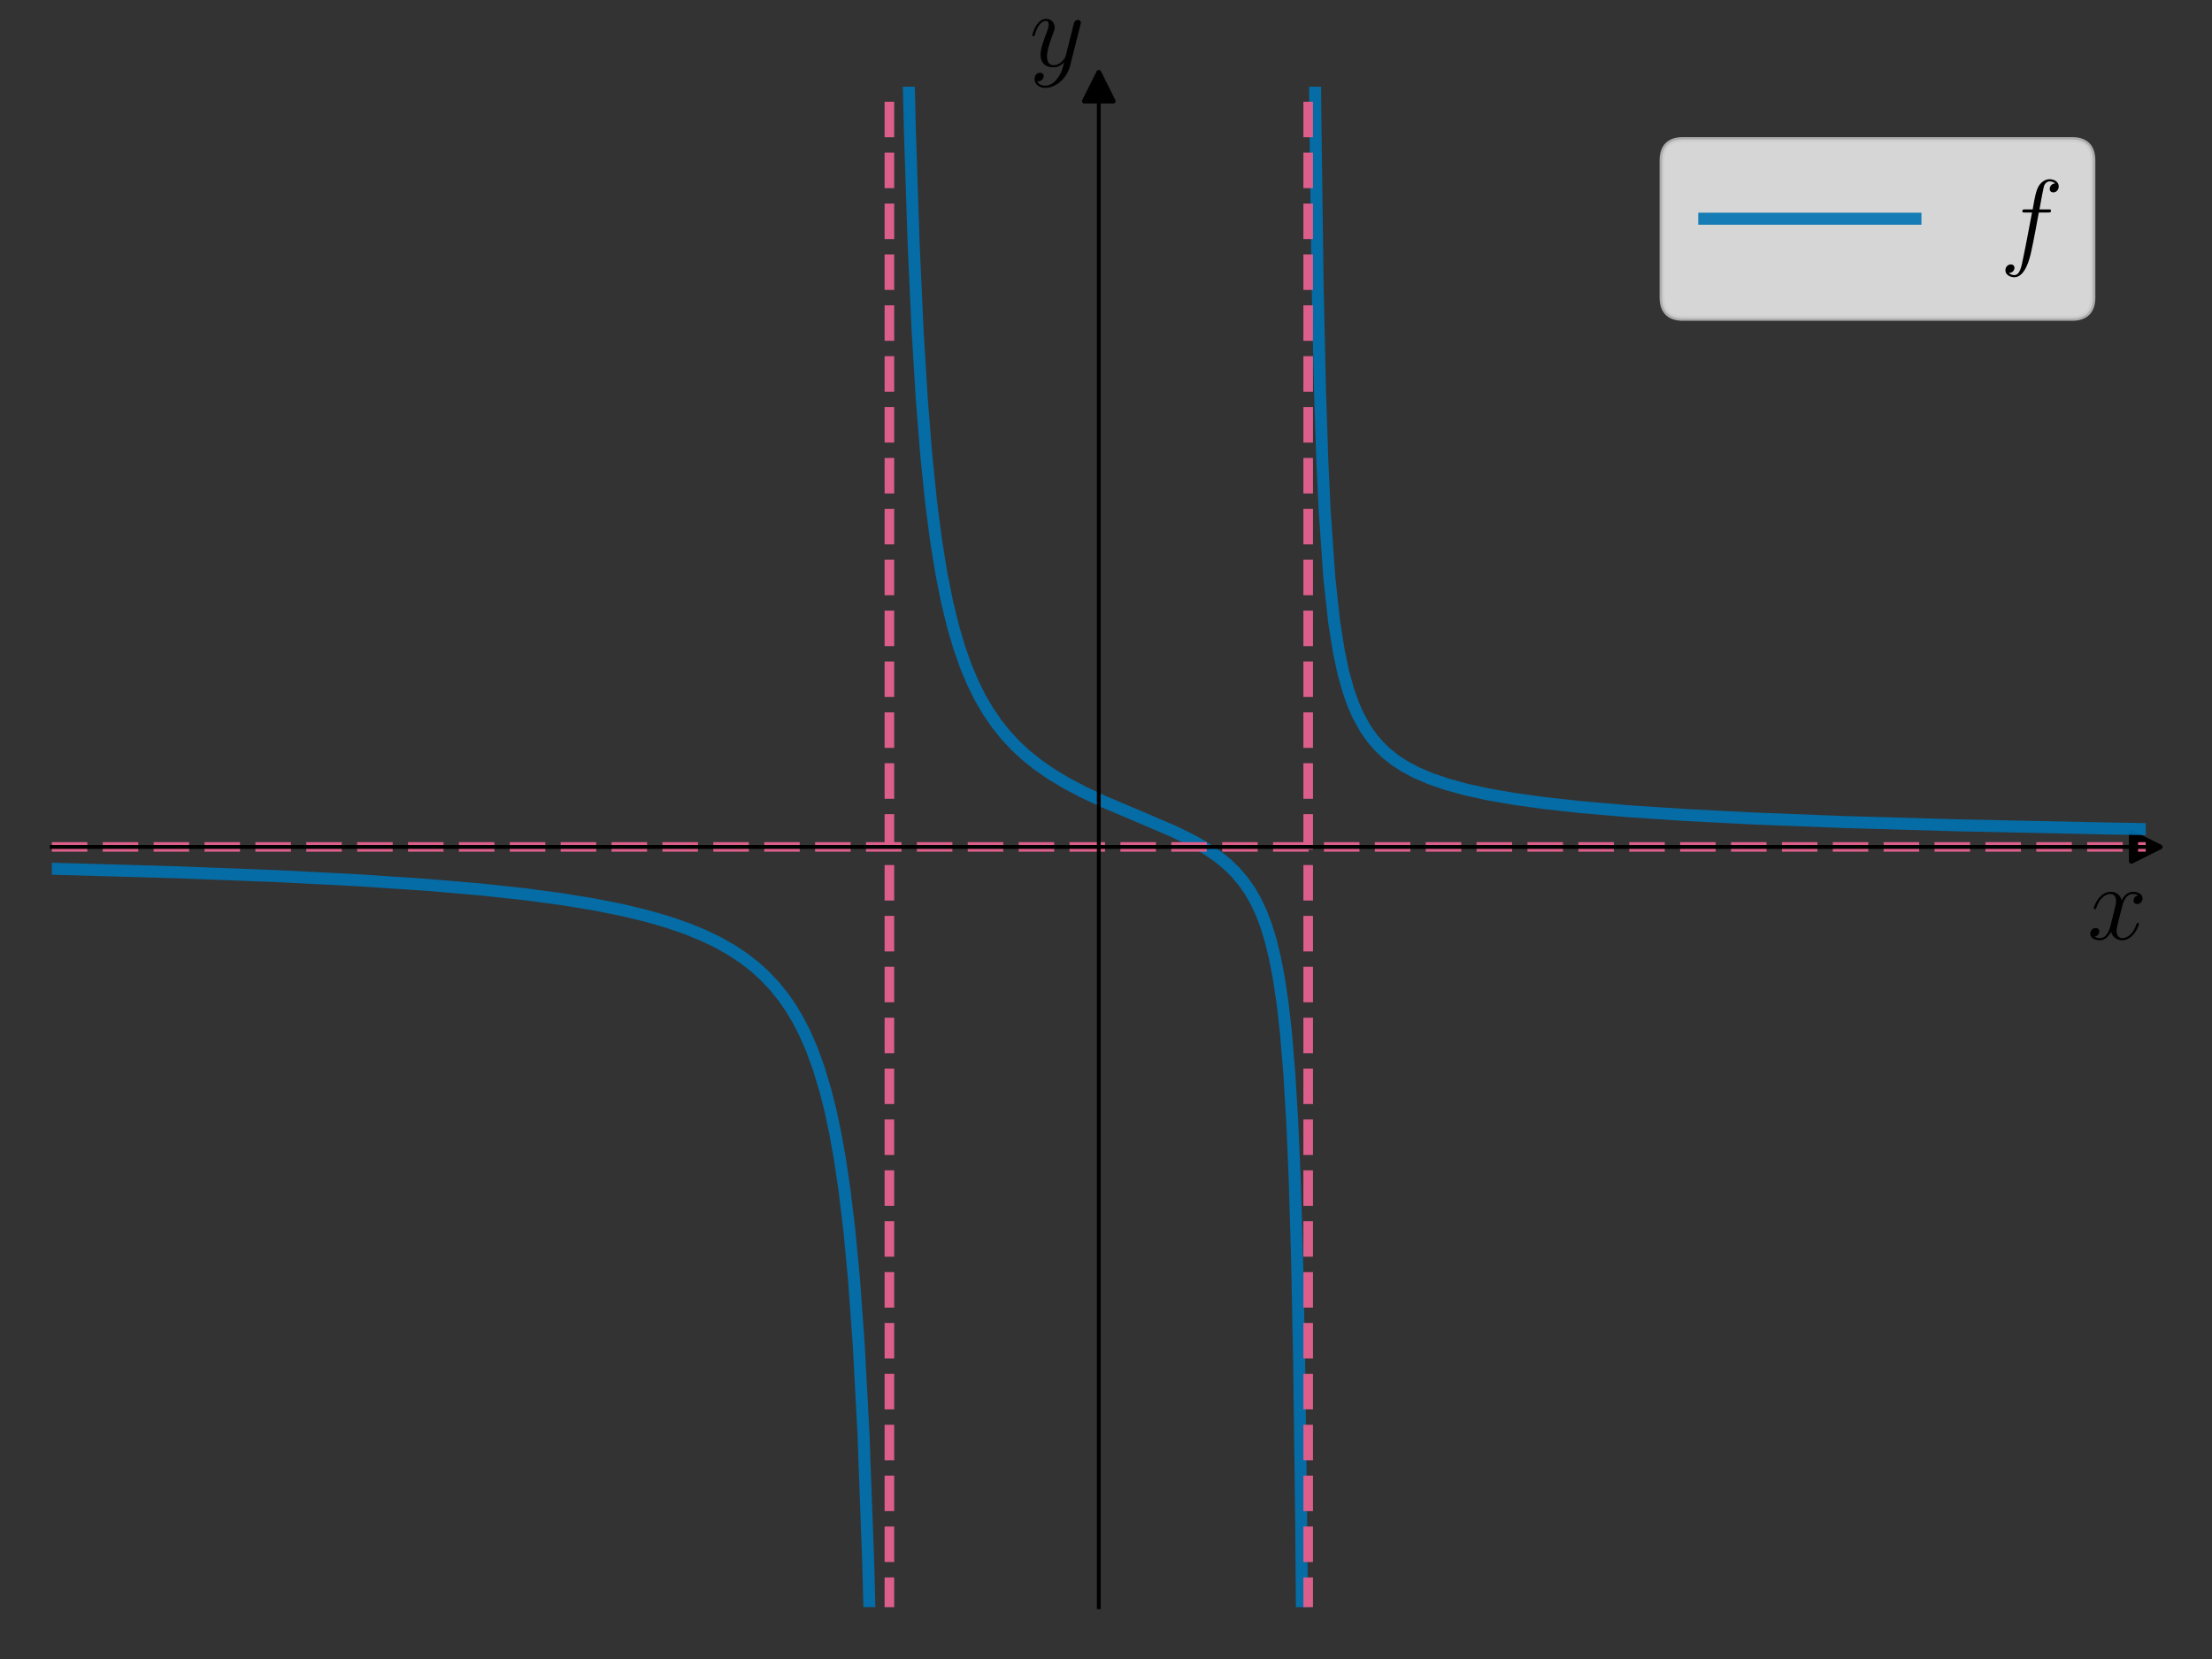 <?xml version="1.0" encoding="utf-8" standalone="no"?>
<!DOCTYPE svg PUBLIC "-//W3C//DTD SVG 1.1//EN"
  "http://www.w3.org/Graphics/SVG/1.1/DTD/svg11.dtd">
<svg xmlns:xlink="http://www.w3.org/1999/xlink" width="460.8pt" height="345.6pt" viewBox="0 0 460.8 345.6" xmlns="http://www.w3.org/2000/svg" version="1.1">
 <rect x="0" y="0" width="460.8" height="345.6" fill="#333333" stroke="none"/>
 <defs>
  <style type="text/css">*{stroke-linejoin: round; stroke-linecap: butt}</style>
 </defs>
 <g id="figure_1">
  <g id="patch_1">
   <path d="M 0 345.6 
L 460.8 345.6 
L 460.8 0 
L 0 0 
L 0 345.6 
z
" style="fill: none"/>
  </g>
  <g id="axes_1">
   <g id="patch_2">
    <path d="M 10.8 334.8 
L 447 334.8 
L 447 18.065 
L 10.8 18.065 
L 10.8 334.8 
z
" style="fill: none"/>
   </g>
   <g id="matplotlib.axis_1">
    <g id="text_1">
     <!-- $x$ -->
     <g transform="translate(434.805 195.653) scale(0.22 -0.22)">
      <defs>
       <path id="CMMI12-78" d="M 3034 2606 
C 2829 2567 2752 2414 2752 2293 
C 2752 2139 2874 2088 2963 2088 
C 3155 2088 3290 2254 3290 2427 
C 3290 2695 2982 2816 2714 2816 
C 2323 2816 2106 2433 2048 2312 
C 1901 2816 1504 2816 1389 2816 
C 736 2816 390 1980 390 1839 
C 390 1814 416 1782 461 1782 
C 512 1782 525 1820 538 1846 
C 755 2555 1184 2689 1370 2689 
C 1658 2689 1715 2420 1715 2267 
C 1715 2127 1677 1980 1600 1673 
L 1382 798 
C 1286 415 1101 64 762 64 
C 730 64 570 64 435 147 
C 666 192 717 383 717 460 
C 717 588 621 664 499 664 
C 346 664 179 530 179 326 
C 179 57 480 -64 755 -64 
C 1062 -64 1280 179 1414 441 
C 1517 64 1837 -64 2074 -64 
C 2726 -64 3072 773 3072 913 
C 3072 945 3046 971 3008 971 
C 2950 971 2944 939 2925 888 
C 2752 326 2381 64 2093 64 
C 1869 64 1747 230 1747 492 
C 1747 632 1773 734 1875 1156 
L 2099 2024 
C 2195 2408 2413 2689 2707 2689 
C 2720 2689 2899 2689 3034 2606 
z
" transform="scale(0.016)"/>
      </defs>
      <use xlink:href="#CMMI12-78" transform="scale(0.996)"/>
     </g>
    </g>
   </g>
   <g id="matplotlib.axis_2">
    <g id="text_2">
     <!-- $y$ -->
     <g transform="translate(214.436 13.801) scale(0.22 -0.22)">
      <defs>
       <path id="CMMI12-79" d="M 1683 -700 
C 1510 -939 1261 -1152 947 -1152 
C 870 -1152 563 -1152 467 -889 
C 486 -895 518 -895 531 -895 
C 723 -895 851 -729 851 -582 
C 851 -435 730 -384 634 -384 
C 531 -384 307 -458 307 -759 
C 307 -1071 582 -1286 947 -1286 
C 1587 -1286 2234 -700 2413 6 
L 3040 2485 
C 3046 2517 3059 2556 3059 2594 
C 3059 2689 2982 2753 2886 2753 
C 2829 2753 2694 2727 2643 2535 
L 2170 658 
C 2138 543 2138 530 2086 460 
C 1958 281 1747 64 1440 64 
C 1082 64 1050 415 1050 588 
C 1050 952 1222 1443 1395 1903 
C 1466 2088 1504 2178 1504 2305 
C 1504 2574 1312 2816 998 2816 
C 410 2816 173 1890 173 1839 
C 173 1814 198 1782 243 1782 
C 301 1782 307 1807 333 1897 
C 486 2433 730 2689 979 2689 
C 1037 2689 1146 2689 1146 2478 
C 1146 2312 1075 2127 979 1884 
C 666 1047 666 837 666 683 
C 666 77 1101 -64 1421 -64 
C 1606 -64 1837 -6 2061 230 
L 2067 224 
C 1971 -147 1907 -392 1683 -700 
z
" transform="scale(0.016)"/>
      </defs>
      <use xlink:href="#CMMI12-79" transform="scale(0.996)"/>
     </g>
    </g>
   </g>
   <g id="line2d_1">
    <defs>
     <path id="mceae7411a5" d="M 3 0 
L -3 -3 
L -3 3 
z
" style="stroke: #000000; stroke-linejoin: miter"/>
    </defs>
    <g>
     <use xlink:href="#mceae7411a5" x="447" y="176.432" style="stroke: #000000; stroke-linejoin: miter"/>
    </g>
   </g>
   <g id="line2d_2">
    <defs>
     <path id="madfce6a0f4" d="M 0 -3 
L -3 3 
L 3 3 
z
" style="stroke: #000000; stroke-linejoin: miter"/>
    </defs>
    <g>
     <use xlink:href="#madfce6a0f4" x="228.9" y="18.065" style="stroke: #000000; stroke-linejoin: miter"/>
    </g>
   </g>
   <g id="line2d_3">
    <path d="M 10.715 180.967 
L 37.194 181.723 
L 58.279 182.539 
L 74.951 183.395 
L 88.681 184.311 
L 99.959 185.274 
L 109.275 186.276 
L 117.121 187.323 
L 123.986 188.452 
L 129.87 189.634 
L 134.774 190.822 
L 139.187 192.102 
L 143.11 193.458 
L 146.542 194.864 
L 149.484 196.279 
L 152.426 197.942 
L 154.878 199.569 
L 157.33 201.477 
L 159.291 203.258 
L 161.253 205.326 
L 163.214 207.757 
L 164.685 209.88 
L 166.156 212.327 
L 167.627 215.177 
L 169.098 218.542 
L 170.569 222.574 
L 172.04 227.497 
L 173.021 231.431 
L 174.002 236.047 
L 174.983 241.538 
L 175.963 248.18 
L 176.944 256.381 
L 177.925 266.763 
L 178.905 280.333 
L 179.886 298.83 
L 180.867 325.536 
L 181.413 346.6 
L 181.413 346.6 
" clip-path="url(#p833a5fc183)" style="fill: none; stroke: #0072b2; stroke-opacity: 0.9; stroke-width: 2.5; stroke-linecap: square"/>
   </g>
   <g id="line2d_4">
    <path d="M 188.878 -1 
L 189.544 27.149 
L 190.311 50.342 
L 191.164 69.024 
L 192.017 82.984 
L 192.955 94.765 
L 193.978 104.728 
L 195.002 112.601 
L 196.11 119.46 
L 197.304 125.443 
L 198.583 130.671 
L 199.863 134.993 
L 201.227 138.849 
L 202.677 142.297 
L 204.212 145.384 
L 205.832 148.158 
L 207.623 150.773 
L 209.499 153.117 
L 211.546 155.316 
L 213.763 157.369 
L 216.236 159.347 
L 218.965 161.237 
L 222.035 163.088 
L 225.617 164.979 
L 229.966 167.012 
L 236.277 169.689 
L 244.634 173.262 
L 248.386 175.115 
L 251.286 176.787 
L 253.673 178.417 
L 255.72 180.088 
L 257.426 181.757 
L 258.961 183.563 
L 260.325 185.505 
L 261.604 187.724 
L 262.713 190.081 
L 263.736 192.754 
L 264.674 195.791 
L 265.612 199.622 
L 266.465 204.109 
L 267.233 209.359 
L 267.915 215.473 
L 268.597 223.69 
L 269.194 233.622 
L 269.706 245.471 
L 270.217 262.563 
L 270.644 283.91 
L 271.07 317.79 
L 271.304 346.6 
L 271.304 346.6 
" clip-path="url(#p833a5fc183)" style="fill: none; stroke: #0072b2; stroke-opacity: 0.9; stroke-width: 2.5; stroke-linecap: square"/>
   </g>
   <g id="line2d_5">
    <path d="M 273.835 -1 
L 273.991 22.384 
L 274.481 59.111 
L 274.972 81.163 
L 275.462 95.877 
L 275.952 106.398 
L 276.933 120.45 
L 277.914 129.419 
L 278.895 135.649 
L 279.875 140.236 
L 280.856 143.759 
L 281.837 146.554 
L 282.817 148.828 
L 284.288 151.548 
L 285.76 153.682 
L 287.231 155.405 
L 288.702 156.83 
L 290.663 158.388 
L 292.624 159.661 
L 295.076 160.963 
L 298.018 162.222 
L 301.451 163.396 
L 305.374 164.469 
L 309.787 165.438 
L 315.181 166.386 
L 321.555 167.277 
L 329.401 168.143 
L 339.208 168.988 
L 350.976 169.772 
L 365.687 170.525 
L 384.32 171.248 
L 407.857 171.928 
L 437.769 172.561 
L 447.085 172.722 
L 447.085 172.722 
" clip-path="url(#p833a5fc183)" style="fill: none; stroke: #0072b2; stroke-opacity: 0.9; stroke-width: 2.5; stroke-linecap: square"/>
   </g>
   <g id="LineCollection_1">
    <path d="M 10.8 176.432 
L 447 176.432 
" clip-path="url(#p833a5fc183)" style="fill: none; stroke-dasharray: 7.4,3.2; stroke-dashoffset: 0; stroke: #dc5e8b; stroke-width: 2"/>
   </g>
   <g id="LineCollection_2">
    <path d="M 185.28 346.6 
L 185.28 -1 
" clip-path="url(#p833a5fc183)" style="fill: none; stroke-dasharray: 7.4,3.2; stroke-dashoffset: 0; stroke: #dc5e8b; stroke-width: 2"/>
   </g>
   <g id="LineCollection_3">
    <path d="M 272.52 346.6 
L 272.52 -1 
" clip-path="url(#p833a5fc183)" style="fill: none; stroke-dasharray: 7.4,3.2; stroke-dashoffset: 0; stroke: #dc5e8b; stroke-width: 2"/>
   </g>
   <g id="patch_3">
    <path d="M 228.9 334.8 
L 228.9 18.065 
" style="fill: none; stroke: #000000; stroke-width: 0.8; stroke-linejoin: miter; stroke-linecap: square"/>
   </g>
   <g id="patch_4">
    <path d="M 447 334.8 
L 447 18.065 
" style="fill: none"/>
   </g>
   <g id="patch_5">
    <path d="M 10.8 176.432 
L 447 176.432 
" style="fill: none; stroke: #000000; stroke-width: 0.8; stroke-linejoin: miter; stroke-linecap: square"/>
   </g>
   <g id="patch_6">
    <path d="M 10.8 18.065 
L 447 18.065 
" style="fill: none"/>
   </g>
   <g id="legend_1">
    <g id="patch_7">
     <path d="M 350.622 66.328 
L 431.6 66.328 
Q 436 66.328 436 61.928 
L 436 33.465 
Q 436 29.065 431.6 29.065 
L 350.622 29.065 
Q 346.222 29.065 346.222 33.465 
L 346.222 61.928 
Q 346.222 66.328 350.622 66.328 
z
" style="fill: #ffffff; opacity: 0.8; stroke: #cccccc; stroke-linejoin: miter"/>
    </g>
    <g id="line2d_6">
     <path d="M 355.022 45.565 
L 377.022 45.565 
L 399.022 45.565 
" style="fill: none; stroke: #0072b2; stroke-opacity: 0.9; stroke-width: 2.5; stroke-linecap: square"/>
    </g>
    <g id="text_3">
     <!-- $f$ -->
     <g transform="translate(416.622 53.265) scale(0.22 -0.22)">
      <defs>
       <path id="CMMI12-66" d="M 2854 2566 
C 2982 2566 3034 2566 3034 2688 
C 3034 2752 2982 2752 2867 2752 
L 2349 2752 
C 2470 3429 2560 3897 2611 4107 
C 2650 4265 2784 4416 2950 4416 
C 3085 4416 3219 4358 3283 4298 
C 3034 4272 2957 4082 2957 3969 
C 2957 3837 3053 3759 3174 3759 
C 3302 3759 3494 3870 3494 4119 
C 3494 4393 3226 4544 2944 4544 
C 2669 4544 2400 4334 2272 4078 
C 2157 3848 2093 3611 1946 2752 
L 1517 2752 
C 1395 2752 1331 2752 1331 2637 
C 1331 2566 1370 2566 1498 2566 
L 1907 2566 
C 1792 1976 1530 542 1382 -137 
C 1274 -689 1178 -1152 858 -1152 
C 838 -1152 653 -1152 538 -1031 
C 864 -1005 864 -726 864 -720 
C 864 -593 768 -517 646 -517 
C 518 -517 326 -625 326 -867 
C 326 -1140 608 -1280 858 -1280 
C 1510 -1280 1779 -118 1850 199 
C 1965 688 2278 2376 2310 2566 
L 2854 2566 
z
" transform="scale(0.016)"/>
      </defs>
      <use xlink:href="#CMMI12-66" transform="scale(0.996)"/>
     </g>
    </g>
   </g>
  </g>
 </g>
 <defs>
  <clipPath id="p833a5fc183">
   <rect x="10.8" y="18.065" width="436.2" height="316.735"/>
  </clipPath>
 </defs>
</svg>
